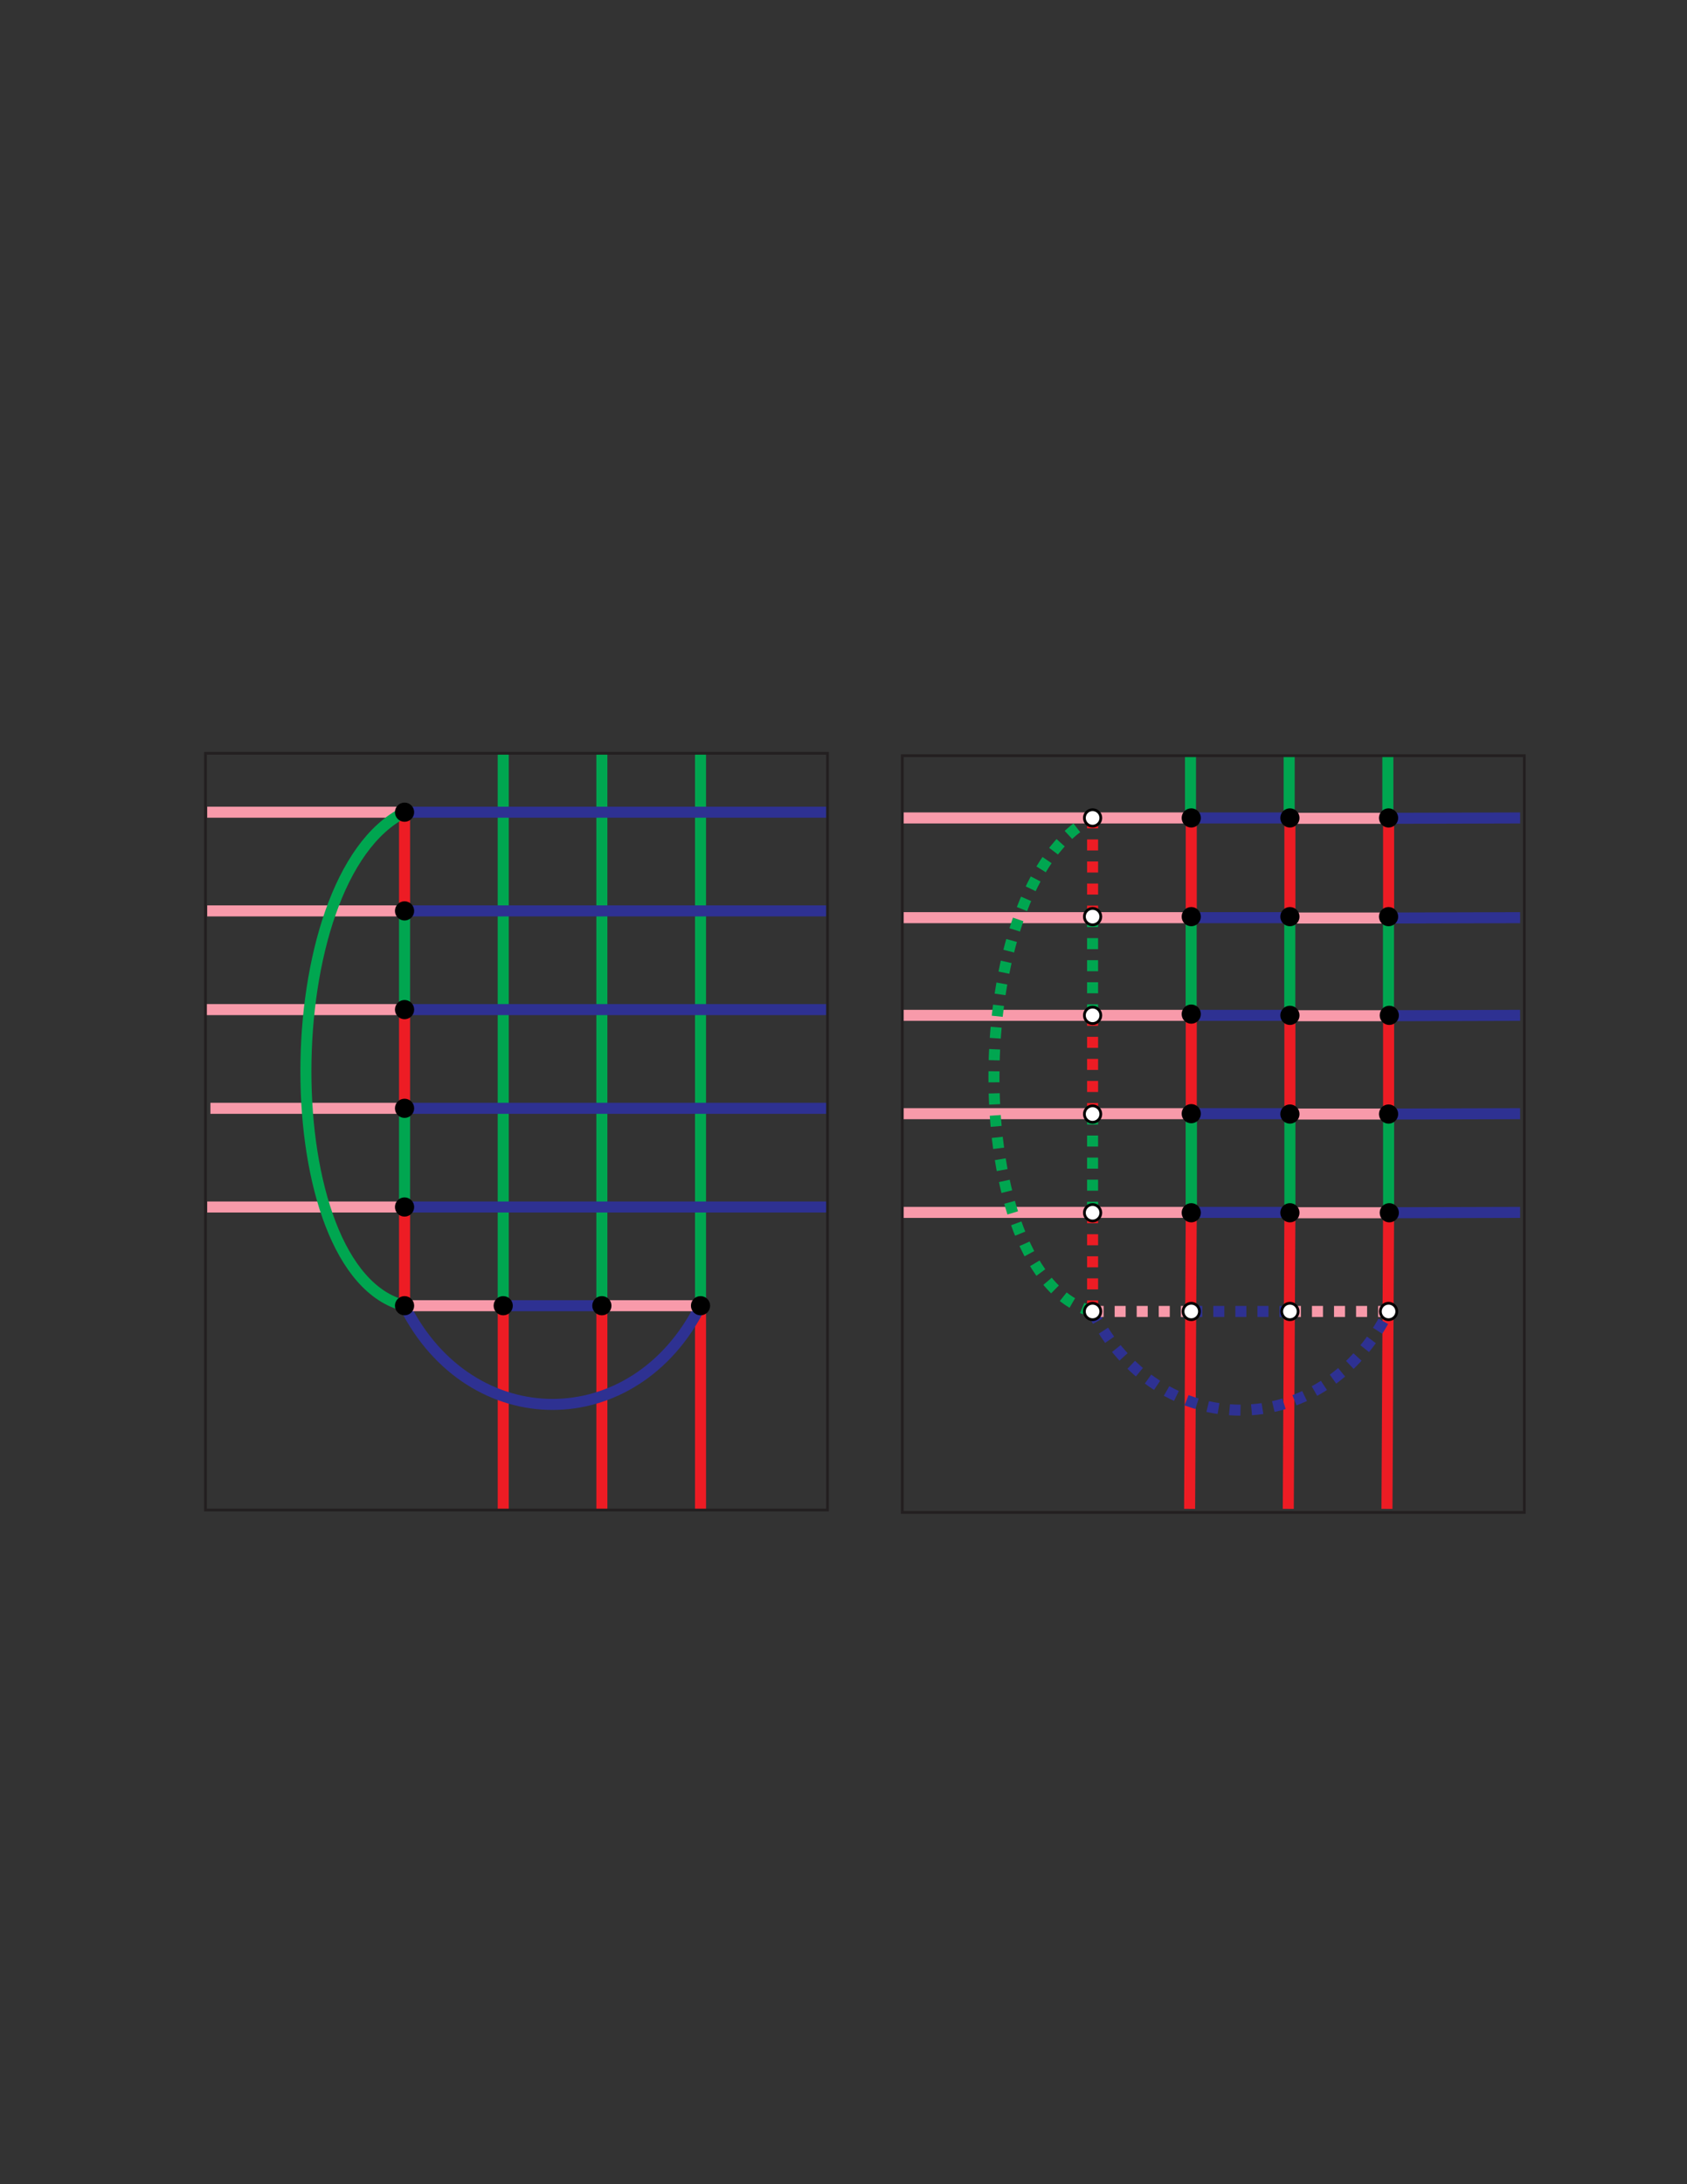 <?xml version="1.0" encoding="UTF-8"?>
<svg xmlns="http://www.w3.org/2000/svg" xmlns:xlink="http://www.w3.org/1999/xlink" width="612pt" height="792pt" viewBox="0 0 612 792" version="1.1">
<rect x="0" y="0" width="612" height="792" fill="#333333" stroke="none"/>
<g id="surface1">
<path style="fill:none;stroke-width:40;stroke-linecap:butt;stroke-linejoin:miter;stroke:rgb(92.941%,10.979%,14.119%);stroke-opacity:1;stroke-miterlimit:2.613;" d="M 4321.562 3880.391 L 4321.562 4238.32 " transform="matrix(0.1,0,0,-0.1,0,792)"/>
<path style="fill:none;stroke-width:40;stroke-linecap:butt;stroke-linejoin:miter;stroke:rgb(92.941%,10.979%,14.119%);stroke-opacity:1;stroke-miterlimit:2.613;" d="M 5037.461 3880.391 L 5037.461 4238.32 " transform="matrix(0.1,0,0,-0.1,0,792)"/>
<path style="fill:none;stroke-width:40;stroke-linecap:butt;stroke-linejoin:miter;stroke:rgb(0%,65.1%,31.369%);stroke-opacity:1;stroke-miterlimit:2.613;" d="M 5037.031 4248.711 L 5037.031 4606.641 " transform="matrix(0.1,0,0,-0.1,0,792)"/>
<path style="fill:none;stroke-width:40;stroke-linecap:butt;stroke-linejoin:miter;stroke:rgb(92.941%,10.979%,14.119%);stroke-opacity:1;stroke-miterlimit:2.613;" d="M 5037.461 4596.211 L 5037.461 4954.102 " transform="matrix(0.1,0,0,-0.1,0,792)"/>
<path style="fill:none;stroke-width:40;stroke-linecap:butt;stroke-linejoin:miter;stroke:rgb(0%,65.1%,31.369%);stroke-opacity:1;stroke-miterlimit:2.613;" d="M 5034.766 4958.789 L 5034.766 5179.766 " transform="matrix(0.1,0,0,-0.1,0,792)"/>
<path style="fill:none;stroke-width:40;stroke-linecap:butt;stroke-linejoin:miter;stroke:rgb(0%,65.1%,31.369%);stroke-opacity:1;stroke-miterlimit:2.613;" d="M 5037.461 3522.5 L 5037.461 3880.391 " transform="matrix(0.1,0,0,-0.1,0,792)"/>
<path style="fill:none;stroke-width:40;stroke-linecap:butt;stroke-linejoin:miter;stroke:rgb(92.941%,10.979%,14.119%);stroke-opacity:1;stroke-miterlimit:2.613;" d="M 5031.523 2448.789 L 5037.461 3522.5 " transform="matrix(0.1,0,0,-0.1,0,792)"/>
<path style="fill:none;stroke-width:40;stroke-linecap:butt;stroke-linejoin:miter;stroke:rgb(92.941%,10.979%,14.119%);stroke-opacity:1;stroke-miterlimit:2.613;" d="M 4679.453 3880.391 L 4679.453 4238.32 " transform="matrix(0.1,0,0,-0.1,0,792)"/>
<path style="fill:none;stroke-width:40;stroke-linecap:butt;stroke-linejoin:miter;stroke:rgb(0%,65.1%,31.369%);stroke-opacity:1;stroke-miterlimit:2.613;" d="M 4679.023 4248.711 L 4679.023 4606.641 " transform="matrix(0.1,0,0,-0.1,0,792)"/>
<path style="fill:none;stroke-width:40;stroke-linecap:butt;stroke-linejoin:miter;stroke:rgb(92.941%,10.979%,14.119%);stroke-opacity:1;stroke-miterlimit:2.613;" d="M 4679.453 4596.211 L 4679.453 4954.102 " transform="matrix(0.1,0,0,-0.1,0,792)"/>
<path style="fill:none;stroke-width:40;stroke-linecap:butt;stroke-linejoin:miter;stroke:rgb(0%,65.1%,31.369%);stroke-opacity:1;stroke-miterlimit:2.613;" d="M 4676.758 4958.789 L 4676.758 5179.766 " transform="matrix(0.1,0,0,-0.1,0,792)"/>
<path style="fill:none;stroke-width:40;stroke-linecap:butt;stroke-linejoin:miter;stroke:rgb(0%,65.1%,31.369%);stroke-opacity:1;stroke-miterlimit:2.613;" d="M 4679.453 3522.5 L 4679.453 3880.391 " transform="matrix(0.1,0,0,-0.1,0,792)"/>
<path style="fill:none;stroke-width:40;stroke-linecap:butt;stroke-linejoin:miter;stroke:rgb(92.941%,10.979%,14.119%);stroke-opacity:1;stroke-miterlimit:2.613;" d="M 4673.516 2448.789 L 4679.453 3522.5 " transform="matrix(0.1,0,0,-0.1,0,792)"/>
<path style="fill:none;stroke-width:40;stroke-linecap:butt;stroke-linejoin:miter;stroke:rgb(0%,65.1%,31.369%);stroke-opacity:1;stroke-miterlimit:2.613;" d="M 4321.562 3522.5 L 4321.562 3880.391 " transform="matrix(0.1,0,0,-0.1,0,792)"/>
<path style="fill:none;stroke-width:40;stroke-linecap:butt;stroke-linejoin:miter;stroke:rgb(97.053%,60.278%,66.706%);stroke-opacity:1;stroke-miterlimit:2.613;" d="M 4681.133 4236.953 L 5039.023 4236.953 " transform="matrix(0.1,0,0,-0.1,0,792)"/>
<path style="fill:none;stroke-width:40;stroke-linecap:butt;stroke-linejoin:miter;stroke:rgb(18.039%,19.22%,57.25%);stroke-opacity:1;stroke-miterlimit:2.613;" d="M 4321.562 4238.32 L 4679.453 4238.32 " transform="matrix(0.1,0,0,-0.1,0,792)"/>
<path style="fill:none;stroke-width:40;stroke-linecap:butt;stroke-linejoin:miter;stroke:rgb(97.053%,60.278%,66.706%);stroke-opacity:1;stroke-miterlimit:2.613;" d="M 3273.32 4238.32 L 4321.562 4238.32 " transform="matrix(0.1,0,0,-0.1,0,792)"/>
<path style="fill:none;stroke-width:40;stroke-linecap:butt;stroke-linejoin:miter;stroke:rgb(18.039%,19.22%,57.25%);stroke-opacity:1;stroke-miterlimit:2.613;" d="M 5039.023 4236.953 L 5514.57 4238.32 " transform="matrix(0.1,0,0,-0.1,0,792)"/>
<path style="fill:none;stroke-width:40;stroke-linecap:butt;stroke-linejoin:miter;stroke:rgb(97.053%,60.278%,66.706%);stroke-opacity:1;stroke-miterlimit:2.613;" d="M 4681.133 3880.391 L 5039.023 3880.391 " transform="matrix(0.1,0,0,-0.1,0,792)"/>
<path style="fill:none;stroke-width:40;stroke-linecap:butt;stroke-linejoin:miter;stroke:rgb(18.039%,19.22%,57.25%);stroke-opacity:1;stroke-miterlimit:2.613;" d="M 4321.562 3881.719 L 4679.453 3881.719 " transform="matrix(0.1,0,0,-0.1,0,792)"/>
<path style="fill:none;stroke-width:40;stroke-linecap:butt;stroke-linejoin:miter;stroke:rgb(97.053%,60.278%,66.706%);stroke-opacity:1;stroke-miterlimit:2.613;" d="M 3273.32 3881.719 L 4321.562 3881.719 " transform="matrix(0.1,0,0,-0.1,0,792)"/>
<path style="fill:none;stroke-width:40;stroke-linecap:butt;stroke-linejoin:miter;stroke:rgb(18.039%,19.22%,57.25%);stroke-opacity:1;stroke-miterlimit:2.613;" d="M 5039.023 3880.391 L 5514.57 3881.719 " transform="matrix(0.1,0,0,-0.1,0,792)"/>
<path style="fill:none;stroke-width:40;stroke-linecap:butt;stroke-linejoin:miter;stroke:rgb(97.053%,60.278%,66.706%);stroke-opacity:1;stroke-miterlimit:2.613;" d="M 4681.133 3522.5 L 5039.023 3522.5 " transform="matrix(0.1,0,0,-0.1,0,792)"/>
<path style="fill:none;stroke-width:40;stroke-linecap:butt;stroke-linejoin:miter;stroke:rgb(18.039%,19.22%,57.25%);stroke-opacity:1;stroke-miterlimit:2.613;" d="M 4321.562 3523.828 L 4679.453 3523.828 " transform="matrix(0.1,0,0,-0.1,0,792)"/>
<path style="fill:none;stroke-width:40;stroke-linecap:butt;stroke-linejoin:miter;stroke:rgb(97.053%,60.278%,66.706%);stroke-opacity:1;stroke-miterlimit:2.613;" d="M 3273.32 3523.828 L 4321.562 3523.828 " transform="matrix(0.1,0,0,-0.1,0,792)"/>
<path style="fill:none;stroke-width:40;stroke-linecap:butt;stroke-linejoin:miter;stroke:rgb(18.039%,19.22%,57.25%);stroke-opacity:1;stroke-miterlimit:2.613;" d="M 5039.023 3522.5 L 5514.57 3523.828 " transform="matrix(0.1,0,0,-0.1,0,792)"/>
<path style="fill:none;stroke-width:40;stroke-linecap:butt;stroke-linejoin:miter;stroke:rgb(97.053%,60.278%,66.706%);stroke-opacity:1;stroke-miterlimit:2.613;" d="M 4681.133 4952.773 L 5039.023 4952.773 " transform="matrix(0.1,0,0,-0.1,0,792)"/>
<path style="fill:none;stroke-width:40;stroke-linecap:butt;stroke-linejoin:miter;stroke:rgb(18.039%,19.22%,57.25%);stroke-opacity:1;stroke-miterlimit:2.613;" d="M 4321.562 4954.102 L 4679.453 4954.102 " transform="matrix(0.1,0,0,-0.1,0,792)"/>
<path style="fill:none;stroke-width:40;stroke-linecap:butt;stroke-linejoin:miter;stroke:rgb(97.053%,60.278%,66.706%);stroke-opacity:1;stroke-miterlimit:2.613;" d="M 3273.32 4954.102 L 4321.562 4954.102 " transform="matrix(0.1,0,0,-0.1,0,792)"/>
<path style="fill:none;stroke-width:40;stroke-linecap:butt;stroke-linejoin:miter;stroke:rgb(18.039%,19.22%,57.25%);stroke-opacity:1;stroke-miterlimit:2.613;" d="M 5039.023 4952.773 L 5514.57 4954.102 " transform="matrix(0.1,0,0,-0.1,0,792)"/>
<path style="fill:none;stroke-width:40;stroke-linecap:butt;stroke-linejoin:miter;stroke:rgb(97.053%,60.278%,66.706%);stroke-opacity:1;stroke-miterlimit:2.613;" d="M 4681.133 4591.172 L 5039.023 4591.172 " transform="matrix(0.1,0,0,-0.1,0,792)"/>
<path style="fill:none;stroke-width:40;stroke-linecap:butt;stroke-linejoin:miter;stroke:rgb(18.039%,19.22%,57.25%);stroke-opacity:1;stroke-miterlimit:2.613;" d="M 4321.562 4592.5 L 4679.453 4592.5 " transform="matrix(0.1,0,0,-0.1,0,792)"/>
<path style="fill:none;stroke-width:40;stroke-linecap:butt;stroke-linejoin:miter;stroke:rgb(97.053%,60.278%,66.706%);stroke-opacity:1;stroke-miterlimit:2.613;" d="M 3273.32 4592.5 L 4321.562 4592.5 " transform="matrix(0.1,0,0,-0.1,0,792)"/>
<path style="fill:none;stroke-width:40;stroke-linecap:butt;stroke-linejoin:miter;stroke:rgb(18.039%,19.22%,57.25%);stroke-opacity:1;stroke-miterlimit:2.613;" d="M 5039.023 4591.172 L 5514.57 4592.5 " transform="matrix(0.1,0,0,-0.1,0,792)"/>
<path style="fill:none;stroke-width:40;stroke-linecap:butt;stroke-linejoin:miter;stroke:rgb(0%,65.1%,31.369%);stroke-opacity:1;stroke-miterlimit:2.613;" d="M 4321.133 4248.711 L 4321.133 4606.641 " transform="matrix(0.1,0,0,-0.1,0,792)"/>
<path style="fill:none;stroke-width:40;stroke-linecap:butt;stroke-linejoin:miter;stroke:rgb(92.941%,10.979%,14.119%);stroke-opacity:1;stroke-miterlimit:2.613;" d="M 4321.562 4596.211 L 4321.562 4954.102 " transform="matrix(0.1,0,0,-0.1,0,792)"/>
<path style="fill:none;stroke-width:40;stroke-linecap:butt;stroke-linejoin:miter;stroke:rgb(0%,65.1%,31.369%);stroke-opacity:1;stroke-miterlimit:2.613;" d="M 4318.828 4958.789 L 4318.828 5179.766 " transform="matrix(0.1,0,0,-0.1,0,792)"/>
<path style="fill:none;stroke-width:40;stroke-linecap:butt;stroke-linejoin:miter;stroke:rgb(0%,65.1%,31.369%);stroke-opacity:1;stroke-miterlimit:2.613;" d="M 4321.562 3522.5 L 4321.562 3880.391 " transform="matrix(0.1,0,0,-0.1,0,792)"/>
<path style="fill:none;stroke-width:40;stroke-linecap:butt;stroke-linejoin:miter;stroke:rgb(92.941%,10.979%,14.119%);stroke-opacity:1;stroke-miterlimit:2.613;" d="M 4315.586 2448.789 L 4321.562 3522.5 " transform="matrix(0.1,0,0,-0.1,0,792)"/>
<path style="fill:none;stroke-width:40;stroke-linecap:butt;stroke-linejoin:miter;stroke:rgb(92.941%,10.979%,14.119%);stroke-opacity:1;stroke-dasharray:40,40;stroke-miterlimit:2.613;" d="M 3963.633 3164.609 L 3963.633 3522.5 " transform="matrix(0.1,0,0,-0.1,0,792)"/>
<path style="fill:none;stroke-width:40;stroke-linecap:butt;stroke-linejoin:miter;stroke:rgb(92.941%,10.979%,14.119%);stroke-opacity:1;stroke-dasharray:40,40;stroke-miterlimit:2.613;" d="M 3963.633 3880.391 L 3963.633 4238.32 " transform="matrix(0.1,0,0,-0.1,0,792)"/>
<path style="fill:none;stroke-width:40;stroke-linecap:butt;stroke-linejoin:miter;stroke:rgb(92.941%,10.979%,14.119%);stroke-opacity:1;stroke-dasharray:40,40;stroke-miterlimit:2.613;" d="M 3963.633 4596.211 L 3963.633 4954.102 " transform="matrix(0.1,0,0,-0.1,0,792)"/>
<path style="fill:none;stroke-width:40;stroke-linecap:butt;stroke-linejoin:miter;stroke:rgb(0%,65.1%,31.369%);stroke-opacity:1;stroke-dasharray:40,40;stroke-miterlimit:2.613;" d="M 3963.633 3522.5 L 3963.633 3880.391 " transform="matrix(0.1,0,0,-0.1,0,792)"/>
<path style="fill:none;stroke-width:40;stroke-linecap:butt;stroke-linejoin:miter;stroke:rgb(0%,65.1%,31.369%);stroke-opacity:1;stroke-dasharray:40,40;stroke-miterlimit:2.613;" d="M 3963.633 4238.32 L 3963.633 4596.211 " transform="matrix(0.1,0,0,-0.1,0,792)"/>
<path style="fill:none;stroke-width:40;stroke-linecap:butt;stroke-linejoin:miter;stroke:rgb(0%,65.1%,31.369%);stroke-opacity:1;stroke-dasharray:40,40;stroke-miterlimit:2.613;" d="M 3963.633 3164.609 C 3486.445 3283.906 3486.445 4715.508 3963.633 4954.102 " transform="matrix(0.1,0,0,-0.1,0,792)"/>
<path style="fill:none;stroke-width:40;stroke-linecap:butt;stroke-linejoin:miter;stroke:rgb(18.039%,19.22%,57.25%);stroke-opacity:1;stroke-dasharray:40,40;stroke-miterlimit:2.613;" d="M 3963.633 3164.609 C 4202.266 2687.383 4798.75 2687.383 5037.383 3164.609 " transform="matrix(0.1,0,0,-0.1,0,792)"/>
<path style="fill:none;stroke-width:40;stroke-linecap:butt;stroke-linejoin:miter;stroke:rgb(18.039%,19.22%,57.25%);stroke-opacity:1;stroke-dasharray:40,40;stroke-miterlimit:2.613;" d="M 4321.562 3164.609 L 4679.453 3164.609 " transform="matrix(0.1,0,0,-0.1,0,792)"/>
<path style="fill:none;stroke-width:40;stroke-linecap:butt;stroke-linejoin:miter;stroke:rgb(97.053%,60.278%,66.706%);stroke-opacity:1;stroke-dasharray:40,40;stroke-miterlimit:2.613;" d="M 3963.633 3164.609 L 4321.562 3164.609 " transform="matrix(0.1,0,0,-0.1,0,792)"/>
<path style="fill:none;stroke-width:40;stroke-linecap:butt;stroke-linejoin:miter;stroke:rgb(97.053%,60.278%,66.706%);stroke-opacity:1;stroke-dasharray:40,40;stroke-miterlimit:2.613;" d="M 4679.453 3164.609 L 5037.383 3164.609 " transform="matrix(0.1,0,0,-0.1,0,792)"/>
<path style=" stroke:none;fill-rule:evenodd;fill:rgb(100%,100%,100%);fill-opacity:1;" d="M 396.363 472.559 C 398.012 472.559 399.348 473.895 399.348 475.539 C 399.348 477.188 398.012 478.523 396.363 478.523 C 394.719 478.523 393.383 477.188 393.383 475.539 C 393.383 473.895 394.719 472.559 396.363 472.559 "/>
<path style="fill:none;stroke-width:9.998;stroke-linecap:butt;stroke-linejoin:miter;stroke:rgb(0%,0%,0%);stroke-opacity:1;stroke-miterlimit:2.613;" d="M 3963.633 3194.414 C 3980.117 3194.414 3993.477 3181.055 3993.477 3164.609 C 3993.477 3148.125 3980.117 3134.766 3963.633 3134.766 C 3947.188 3134.766 3933.828 3148.125 3933.828 3164.609 C 3933.828 3181.055 3947.188 3194.414 3963.633 3194.414 Z M 3963.633 3194.414 " transform="matrix(0.1,0,0,-0.1,0,792)"/>
<path style=" stroke:none;fill-rule:evenodd;fill:rgb(100%,100%,100%);fill-opacity:1;" d="M 432.156 472.559 C 433.805 472.559 435.137 473.895 435.137 475.539 C 435.137 477.188 433.805 478.523 432.156 478.523 C 430.508 478.523 429.172 477.188 429.172 475.539 C 429.172 473.895 430.508 472.559 432.156 472.559 "/>
<path style="fill:none;stroke-width:9.998;stroke-linecap:butt;stroke-linejoin:miter;stroke:rgb(0%,0%,0%);stroke-opacity:1;stroke-miterlimit:2.613;" d="M 4321.562 3194.414 C 4338.047 3194.414 4351.367 3181.055 4351.367 3164.609 C 4351.367 3148.125 4338.047 3134.766 4321.562 3134.766 C 4305.078 3134.766 4291.719 3148.125 4291.719 3164.609 C 4291.719 3181.055 4305.078 3194.414 4321.562 3194.414 Z M 4321.562 3194.414 " transform="matrix(0.1,0,0,-0.1,0,792)"/>
<path style=" stroke:none;fill-rule:evenodd;fill:rgb(100%,100%,100%);fill-opacity:1;" d="M 467.945 472.559 C 469.594 472.559 470.93 473.895 470.93 475.539 C 470.93 477.188 469.594 478.523 467.945 478.523 C 466.301 478.523 464.965 477.188 464.965 475.539 C 464.965 473.895 466.301 472.559 467.945 472.559 "/>
<path style="fill:none;stroke-width:9.998;stroke-linecap:butt;stroke-linejoin:miter;stroke:rgb(0%,0%,0%);stroke-opacity:1;stroke-miterlimit:2.613;" d="M 4679.453 3194.414 C 4695.938 3194.414 4709.297 3181.055 4709.297 3164.609 C 4709.297 3148.125 4695.938 3134.766 4679.453 3134.766 C 4663.008 3134.766 4649.648 3148.125 4649.648 3164.609 C 4649.648 3181.055 4663.008 3194.414 4679.453 3194.414 Z M 4679.453 3194.414 " transform="matrix(0.1,0,0,-0.1,0,792)"/>
<path style=" stroke:none;fill-rule:evenodd;fill:rgb(100%,100%,100%);fill-opacity:1;" d="M 503.738 472.559 C 505.383 472.559 506.719 473.895 506.719 475.539 C 506.719 477.188 505.383 478.523 503.738 478.523 C 502.09 478.523 500.754 477.188 500.754 475.539 C 500.754 473.895 502.09 472.559 503.738 472.559 "/>
<path style="fill:none;stroke-width:9.998;stroke-linecap:butt;stroke-linejoin:miter;stroke:rgb(0%,0%,0%);stroke-opacity:1;stroke-miterlimit:2.613;" d="M 5037.383 3194.414 C 5053.828 3194.414 5067.188 3181.055 5067.188 3164.609 C 5067.188 3148.125 5053.828 3134.766 5037.383 3134.766 C 5020.898 3134.766 5007.539 3148.125 5007.539 3164.609 C 5007.539 3181.055 5020.898 3194.414 5037.383 3194.414 Z M 5037.383 3194.414 " transform="matrix(0.1,0,0,-0.1,0,792)"/>
<path style=" stroke:none;fill-rule:evenodd;fill:rgb(100%,100%,100%);fill-opacity:1;" d="M 396.363 436.77 C 398.012 436.77 399.348 438.105 399.348 439.75 C 399.348 441.398 398.012 442.734 396.363 442.734 C 394.719 442.734 393.383 441.398 393.383 439.75 C 393.383 438.105 394.719 436.77 396.363 436.77 "/>
<path style="fill:none;stroke-width:9.998;stroke-linecap:butt;stroke-linejoin:miter;stroke:rgb(0%,0%,0%);stroke-opacity:1;stroke-miterlimit:2.613;" d="M 3963.633 3552.305 C 3980.117 3552.305 3993.477 3538.945 3993.477 3522.5 C 3993.477 3506.016 3980.117 3492.656 3963.633 3492.656 C 3947.188 3492.656 3933.828 3506.016 3933.828 3522.5 C 3933.828 3538.945 3947.188 3552.305 3963.633 3552.305 Z M 3963.633 3552.305 " transform="matrix(0.1,0,0,-0.1,0,792)"/>
<path style=" stroke:none;fill-rule:evenodd;fill:rgb(100%,100%,100%);fill-opacity:1;" d="M 396.363 400.977 C 398.012 400.977 399.348 402.312 399.348 403.961 C 399.348 405.605 398.012 406.941 396.363 406.941 C 394.719 406.941 393.383 405.605 393.383 403.961 C 393.383 402.312 394.719 400.977 396.363 400.977 "/>
<path style="fill:none;stroke-width:9.998;stroke-linecap:butt;stroke-linejoin:miter;stroke:rgb(0%,0%,0%);stroke-opacity:1;stroke-miterlimit:2.613;" d="M 3963.633 3910.234 C 3980.117 3910.234 3993.477 3896.875 3993.477 3880.391 C 3993.477 3863.945 3980.117 3850.586 3963.633 3850.586 C 3947.188 3850.586 3933.828 3863.945 3933.828 3880.391 C 3933.828 3896.875 3947.188 3910.234 3963.633 3910.234 Z M 3963.633 3910.234 " transform="matrix(0.1,0,0,-0.1,0,792)"/>
<path style=" stroke:none;fill-rule:evenodd;fill:rgb(100%,100%,100%);fill-opacity:1;" d="M 396.363 365.188 C 398.012 365.188 399.348 366.523 399.348 368.172 C 399.348 369.816 398.012 371.152 396.363 371.152 C 394.719 371.152 393.383 369.816 393.383 368.172 C 393.383 366.523 394.719 365.188 396.363 365.188 "/>
<path style="fill:none;stroke-width:9.998;stroke-linecap:butt;stroke-linejoin:miter;stroke:rgb(0%,0%,0%);stroke-opacity:1;stroke-miterlimit:2.613;" d="M 3963.633 4268.125 C 3980.117 4268.125 3993.477 4254.766 3993.477 4238.281 C 3993.477 4221.836 3980.117 4208.477 3963.633 4208.477 C 3947.188 4208.477 3933.828 4221.836 3933.828 4238.281 C 3933.828 4254.766 3947.188 4268.125 3963.633 4268.125 Z M 3963.633 4268.125 " transform="matrix(0.1,0,0,-0.1,0,792)"/>
<path style=" stroke:none;fill-rule:evenodd;fill:rgb(100%,100%,100%);fill-opacity:1;" d="M 396.363 329.395 C 398.012 329.395 399.348 330.73 399.348 332.379 C 399.348 334.027 398.012 335.359 396.363 335.359 C 394.719 335.359 393.383 334.027 393.383 332.379 C 393.383 330.73 394.719 329.395 396.363 329.395 "/>
<path style="fill:none;stroke-width:9.998;stroke-linecap:butt;stroke-linejoin:miter;stroke:rgb(0%,0%,0%);stroke-opacity:1;stroke-miterlimit:2.613;" d="M 3963.633 4626.055 C 3980.117 4626.055 3993.477 4612.695 3993.477 4596.211 C 3993.477 4579.727 3980.117 4566.406 3963.633 4566.406 C 3947.188 4566.406 3933.828 4579.727 3933.828 4596.211 C 3933.828 4612.695 3947.188 4626.055 3963.633 4626.055 Z M 3963.633 4626.055 " transform="matrix(0.1,0,0,-0.1,0,792)"/>
<path style=" stroke:none;fill-rule:evenodd;fill:rgb(100%,100%,100%);fill-opacity:1;" d="M 396.363 293.605 C 398.012 293.605 399.348 294.941 399.348 296.59 C 399.348 298.234 398.012 299.57 396.363 299.57 C 394.719 299.57 393.383 298.234 393.383 296.59 C 393.383 294.941 394.719 293.605 396.363 293.605 "/>
<path style="fill:none;stroke-width:9.998;stroke-linecap:butt;stroke-linejoin:miter;stroke:rgb(0%,0%,0%);stroke-opacity:1;stroke-miterlimit:2.613;" d="M 3963.633 4983.945 C 3980.117 4983.945 3993.477 4970.586 3993.477 4954.102 C 3993.477 4937.656 3980.117 4924.297 3963.633 4924.297 C 3947.188 4924.297 3933.828 4937.656 3933.828 4954.102 C 3933.828 4970.586 3947.188 4983.945 3963.633 4983.945 Z M 3963.633 4983.945 " transform="matrix(0.1,0,0,-0.1,0,792)"/>
<path style=" stroke:none;fill-rule:evenodd;fill:rgb(0%,0%,0%);fill-opacity:1;" d="M 432.156 293.605 C 433.805 293.605 435.137 294.941 435.137 296.59 C 435.137 298.234 433.805 299.57 432.156 299.57 C 430.508 299.57 429.172 298.234 429.172 296.59 C 429.172 294.941 430.508 293.605 432.156 293.605 "/>
<path style="fill:none;stroke-width:9.998;stroke-linecap:butt;stroke-linejoin:miter;stroke:rgb(0%,0%,0%);stroke-opacity:1;stroke-miterlimit:2.613;" d="M 4321.562 4983.945 C 4338.047 4983.945 4351.367 4970.586 4351.367 4954.102 C 4351.367 4937.656 4338.047 4924.297 4321.562 4924.297 C 4305.078 4924.297 4291.719 4937.656 4291.719 4954.102 C 4291.719 4970.586 4305.078 4983.945 4321.562 4983.945 Z M 4321.562 4983.945 " transform="matrix(0.1,0,0,-0.1,0,792)"/>
<path style=" stroke:none;fill-rule:evenodd;fill:rgb(0%,0%,0%);fill-opacity:1;" d="M 432.156 329.395 C 433.805 329.395 435.137 330.73 435.137 332.379 C 435.137 334.027 433.805 335.359 432.156 335.359 C 430.508 335.359 429.172 334.027 429.172 332.379 C 429.172 330.73 430.508 329.395 432.156 329.395 "/>
<path style="fill:none;stroke-width:9.998;stroke-linecap:butt;stroke-linejoin:miter;stroke:rgb(0%,0%,0%);stroke-opacity:1;stroke-miterlimit:2.613;" d="M 4321.562 4626.055 C 4338.047 4626.055 4351.367 4612.695 4351.367 4596.211 C 4351.367 4579.727 4338.047 4566.406 4321.562 4566.406 C 4305.078 4566.406 4291.719 4579.727 4291.719 4596.211 C 4291.719 4612.695 4305.078 4626.055 4321.562 4626.055 Z M 4321.562 4626.055 " transform="matrix(0.1,0,0,-0.1,0,792)"/>
<path style=" stroke:none;fill-rule:evenodd;fill:rgb(0%,0%,0%);fill-opacity:1;" d="M 432.156 364.738 C 433.805 364.738 435.137 366.074 435.137 367.723 C 435.137 369.367 433.805 370.703 432.156 370.703 C 430.508 370.703 429.172 369.367 429.172 367.723 C 429.172 366.074 430.508 364.738 432.156 364.738 "/>
<path style="fill:none;stroke-width:9.998;stroke-linecap:butt;stroke-linejoin:miter;stroke:rgb(0%,0%,0%);stroke-opacity:1;stroke-miterlimit:2.613;" d="M 4321.562 4272.617 C 4338.047 4272.617 4351.367 4259.258 4351.367 4242.773 C 4351.367 4226.328 4338.047 4212.969 4321.562 4212.969 C 4305.078 4212.969 4291.719 4226.328 4291.719 4242.773 C 4291.719 4259.258 4305.078 4272.617 4321.562 4272.617 Z M 4321.562 4272.617 " transform="matrix(0.1,0,0,-0.1,0,792)"/>
<path style=" stroke:none;fill-rule:evenodd;fill:rgb(0%,0%,0%);fill-opacity:1;" d="M 467.945 293.605 C 469.594 293.605 470.93 294.941 470.93 296.59 C 470.93 298.234 469.594 299.57 467.945 299.57 C 466.301 299.57 464.965 298.234 464.965 296.59 C 464.965 294.941 466.301 293.605 467.945 293.605 "/>
<path style="fill:none;stroke-width:9.998;stroke-linecap:butt;stroke-linejoin:miter;stroke:rgb(0%,0%,0%);stroke-opacity:1;stroke-miterlimit:2.613;" d="M 4679.453 4983.945 C 4695.938 4983.945 4709.297 4970.586 4709.297 4954.102 C 4709.297 4937.656 4695.938 4924.297 4679.453 4924.297 C 4663.008 4924.297 4649.648 4937.656 4649.648 4954.102 C 4649.648 4970.586 4663.008 4983.945 4679.453 4983.945 Z M 4679.453 4983.945 " transform="matrix(0.1,0,0,-0.1,0,792)"/>
<path style=" stroke:none;fill-rule:evenodd;fill:rgb(0%,0%,0%);fill-opacity:1;" d="M 503.738 293.605 C 505.383 293.605 506.719 294.941 506.719 296.59 C 506.719 298.234 505.383 299.57 503.738 299.57 C 502.09 299.57 500.754 298.234 500.754 296.59 C 500.754 294.941 502.09 293.605 503.738 293.605 "/>
<path style="fill:none;stroke-width:9.998;stroke-linecap:butt;stroke-linejoin:miter;stroke:rgb(0%,0%,0%);stroke-opacity:1;stroke-miterlimit:2.613;" d="M 5037.383 4983.945 C 5053.828 4983.945 5067.188 4970.586 5067.188 4954.102 C 5067.188 4937.656 5053.828 4924.297 5037.383 4924.297 C 5020.898 4924.297 5007.539 4937.656 5007.539 4954.102 C 5007.539 4970.586 5020.898 4983.945 5037.383 4983.945 Z M 5037.383 4983.945 " transform="matrix(0.1,0,0,-0.1,0,792)"/>
<path style=" stroke:none;fill-rule:evenodd;fill:rgb(0%,0%,0%);fill-opacity:1;" d="M 467.945 329.395 C 469.594 329.395 470.93 330.73 470.93 332.379 C 470.93 334.027 469.594 335.359 467.945 335.359 C 466.301 335.359 464.965 334.027 464.965 332.379 C 464.965 330.73 466.301 329.395 467.945 329.395 "/>
<path style="fill:none;stroke-width:9.998;stroke-linecap:butt;stroke-linejoin:miter;stroke:rgb(0%,0%,0%);stroke-opacity:1;stroke-miterlimit:2.613;" d="M 4679.453 4626.055 C 4695.938 4626.055 4709.297 4612.695 4709.297 4596.211 C 4709.297 4579.727 4695.938 4566.406 4679.453 4566.406 C 4663.008 4566.406 4649.648 4579.727 4649.648 4596.211 C 4649.648 4612.695 4663.008 4626.055 4679.453 4626.055 Z M 4679.453 4626.055 " transform="matrix(0.1,0,0,-0.1,0,792)"/>
<path style=" stroke:none;fill-rule:evenodd;fill:rgb(0%,0%,0%);fill-opacity:1;" d="M 503.738 329.395 C 505.383 329.395 506.719 330.73 506.719 332.379 C 506.719 334.027 505.383 335.359 503.738 335.359 C 502.09 335.359 500.754 334.027 500.754 332.379 C 500.754 330.73 502.09 329.395 503.738 329.395 "/>
<path style="fill:none;stroke-width:9.998;stroke-linecap:butt;stroke-linejoin:miter;stroke:rgb(0%,0%,0%);stroke-opacity:1;stroke-miterlimit:2.613;" d="M 5037.383 4626.055 C 5053.828 4626.055 5067.188 4612.695 5067.188 4596.211 C 5067.188 4579.727 5053.828 4566.406 5037.383 4566.406 C 5020.898 4566.406 5007.539 4579.727 5007.539 4596.211 C 5007.539 4612.695 5020.898 4626.055 5037.383 4626.055 Z M 5037.383 4626.055 " transform="matrix(0.1,0,0,-0.1,0,792)"/>
<path style=" stroke:none;fill-rule:evenodd;fill:rgb(0%,0%,0%);fill-opacity:1;" d="M 467.945 365.188 C 469.594 365.188 470.93 366.523 470.93 368.172 C 470.93 369.816 469.594 371.152 467.945 371.152 C 466.301 371.152 464.965 369.816 464.965 368.172 C 464.965 366.523 466.301 365.188 467.945 365.188 "/>
<path style="fill:none;stroke-width:9.998;stroke-linecap:butt;stroke-linejoin:miter;stroke:rgb(0%,0%,0%);stroke-opacity:1;stroke-miterlimit:2.613;" d="M 4679.453 4268.125 C 4695.938 4268.125 4709.297 4254.766 4709.297 4238.281 C 4709.297 4221.836 4695.938 4208.477 4679.453 4208.477 C 4663.008 4208.477 4649.648 4221.836 4649.648 4238.281 C 4649.648 4254.766 4663.008 4268.125 4679.453 4268.125 Z M 4679.453 4268.125 " transform="matrix(0.1,0,0,-0.1,0,792)"/>
<path style=" stroke:none;fill-rule:evenodd;fill:rgb(0%,0%,0%);fill-opacity:1;" d="M 503.996 365.188 C 505.645 365.188 506.98 366.523 506.98 368.172 C 506.98 369.816 505.645 371.152 503.996 371.152 C 502.352 371.152 501.016 369.816 501.016 368.172 C 501.016 366.523 502.352 365.188 503.996 365.188 "/>
<path style="fill:none;stroke-width:9.998;stroke-linecap:butt;stroke-linejoin:miter;stroke:rgb(0%,0%,0%);stroke-opacity:1;stroke-miterlimit:2.613;" d="M 5039.961 4268.125 C 5056.445 4268.125 5069.805 4254.766 5069.805 4238.281 C 5069.805 4221.836 5056.445 4208.477 5039.961 4208.477 C 5023.516 4208.477 5010.156 4221.836 5010.156 4238.281 C 5010.156 4254.766 5023.516 4268.125 5039.961 4268.125 Z M 5039.961 4268.125 " transform="matrix(0.1,0,0,-0.1,0,792)"/>
<path style=" stroke:none;fill-rule:evenodd;fill:rgb(0%,0%,0%);fill-opacity:1;" d="M 432.156 400.844 C 433.805 400.844 435.137 402.18 435.137 403.828 C 435.137 405.473 433.805 406.809 432.156 406.809 C 430.508 406.809 429.172 405.473 429.172 403.828 C 429.172 402.18 430.508 400.844 432.156 400.844 "/>
<path style="fill:none;stroke-width:9.998;stroke-linecap:butt;stroke-linejoin:miter;stroke:rgb(0%,0%,0%);stroke-opacity:1;stroke-miterlimit:2.613;" d="M 4321.562 3911.562 C 4338.047 3911.562 4351.367 3898.203 4351.367 3881.719 C 4351.367 3865.273 4338.047 3851.914 4321.562 3851.914 C 4305.078 3851.914 4291.719 3865.273 4291.719 3881.719 C 4291.719 3898.203 4305.078 3911.562 4321.562 3911.562 Z M 4321.562 3911.562 " transform="matrix(0.1,0,0,-0.1,0,792)"/>
<path style=" stroke:none;fill-rule:evenodd;fill:rgb(0%,0%,0%);fill-opacity:1;" d="M 467.945 400.977 C 469.594 400.977 470.93 402.312 470.93 403.961 C 470.93 405.605 469.594 406.941 467.945 406.941 C 466.301 406.941 464.965 405.605 464.965 403.961 C 464.965 402.312 466.301 400.977 467.945 400.977 "/>
<path style="fill:none;stroke-width:9.998;stroke-linecap:butt;stroke-linejoin:miter;stroke:rgb(0%,0%,0%);stroke-opacity:1;stroke-miterlimit:2.613;" d="M 4679.453 3910.234 C 4695.938 3910.234 4709.297 3896.875 4709.297 3880.391 C 4709.297 3863.945 4695.938 3850.586 4679.453 3850.586 C 4663.008 3850.586 4649.648 3863.945 4649.648 3880.391 C 4649.648 3896.875 4663.008 3910.234 4679.453 3910.234 Z M 4679.453 3910.234 " transform="matrix(0.1,0,0,-0.1,0,792)"/>
<path style=" stroke:none;fill-rule:evenodd;fill:rgb(0%,0%,0%);fill-opacity:1;" d="M 503.738 400.977 C 505.383 400.977 506.719 402.312 506.719 403.961 C 506.719 405.605 505.383 406.941 503.738 406.941 C 502.09 406.941 500.754 405.605 500.754 403.961 C 500.754 402.312 502.09 400.977 503.738 400.977 "/>
<path style="fill:none;stroke-width:9.998;stroke-linecap:butt;stroke-linejoin:miter;stroke:rgb(0%,0%,0%);stroke-opacity:1;stroke-miterlimit:2.613;" d="M 5037.383 3910.234 C 5053.828 3910.234 5067.188 3896.875 5067.188 3880.391 C 5067.188 3863.945 5053.828 3850.586 5037.383 3850.586 C 5020.898 3850.586 5007.539 3863.945 5007.539 3880.391 C 5007.539 3896.875 5020.898 3910.234 5037.383 3910.234 Z M 5037.383 3910.234 " transform="matrix(0.1,0,0,-0.1,0,792)"/>
<path style=" stroke:none;fill-rule:evenodd;fill:rgb(0%,0%,0%);fill-opacity:1;" d="M 432.156 436.77 C 433.805 436.77 435.137 438.105 435.137 439.75 C 435.137 441.398 433.805 442.734 432.156 442.734 C 430.508 442.734 429.172 441.398 429.172 439.75 C 429.172 438.105 430.508 436.77 432.156 436.77 "/>
<path style="fill:none;stroke-width:9.998;stroke-linecap:butt;stroke-linejoin:miter;stroke:rgb(0%,0%,0%);stroke-opacity:1;stroke-miterlimit:2.613;" d="M 4321.562 3552.305 C 4338.047 3552.305 4351.367 3538.945 4351.367 3522.5 C 4351.367 3506.016 4338.047 3492.656 4321.562 3492.656 C 4305.078 3492.656 4291.719 3506.016 4291.719 3522.5 C 4291.719 3538.945 4305.078 3552.305 4321.562 3552.305 Z M 4321.562 3552.305 " transform="matrix(0.1,0,0,-0.1,0,792)"/>
<path style=" stroke:none;fill-rule:evenodd;fill:rgb(0%,0%,0%);fill-opacity:1;" d="M 467.945 436.77 C 469.594 436.77 470.93 438.105 470.93 439.75 C 470.93 441.398 469.594 442.734 467.945 442.734 C 466.301 442.734 464.965 441.398 464.965 439.75 C 464.965 438.105 466.301 436.77 467.945 436.77 "/>
<path style="fill:none;stroke-width:9.998;stroke-linecap:butt;stroke-linejoin:miter;stroke:rgb(0%,0%,0%);stroke-opacity:1;stroke-miterlimit:2.613;" d="M 4679.453 3552.305 C 4695.938 3552.305 4709.297 3538.945 4709.297 3522.5 C 4709.297 3506.016 4695.938 3492.656 4679.453 3492.656 C 4663.008 3492.656 4649.648 3506.016 4649.648 3522.5 C 4649.648 3538.945 4663.008 3552.305 4679.453 3552.305 Z M 4679.453 3552.305 " transform="matrix(0.1,0,0,-0.1,0,792)"/>
<path style=" stroke:none;fill-rule:evenodd;fill:rgb(0%,0%,0%);fill-opacity:1;" d="M 503.996 436.77 C 505.645 436.77 506.98 438.105 506.98 439.75 C 506.98 441.398 505.645 442.734 503.996 442.734 C 502.352 442.734 501.016 441.398 501.016 439.75 C 501.016 438.105 502.352 436.77 503.996 436.77 "/>
<path style="fill:none;stroke-width:9.998;stroke-linecap:butt;stroke-linejoin:miter;stroke:rgb(0%,0%,0%);stroke-opacity:1;stroke-miterlimit:2.613;" d="M 5039.961 3552.305 C 5056.445 3552.305 5069.805 3538.945 5069.805 3522.5 C 5069.805 3506.016 5056.445 3492.656 5039.961 3492.656 C 5023.516 3492.656 5010.156 3506.016 5010.156 3522.5 C 5010.156 3538.945 5023.516 3552.305 5039.961 3552.305 Z M 5039.961 3552.305 " transform="matrix(0.1,0,0,-0.1,0,792)"/>
<path style="fill:none;stroke-width:9.998;stroke-linecap:butt;stroke-linejoin:miter;stroke:rgb(13.73%,12.16%,12.549%);stroke-opacity:1;stroke-miterlimit:2.613;" d="M 3273.32 2435.82 L 5529.922 2435.82 L 5529.922 5179.766 L 3273.32 5179.766 Z M 3273.32 2435.82 " transform="matrix(0.1,0,0,-0.1,0,792)"/>
<path style="fill:none;stroke-width:40;stroke-linecap:butt;stroke-linejoin:miter;stroke:rgb(0%,65.1%,31.369%);stroke-opacity:1;stroke-miterlimit:2.613;" d="M 1825.547 3185.43 L 1825.547 5188.477 " transform="matrix(0.1,0,0,-0.1,0,792)"/>
<path style="fill:none;stroke-width:40;stroke-linecap:butt;stroke-linejoin:miter;stroke:rgb(0%,65.1%,31.369%);stroke-opacity:1;stroke-miterlimit:2.613;" d="M 2541.328 3190.234 L 2541.328 5188.477 " transform="matrix(0.1,0,0,-0.1,0,792)"/>
<path style="fill:none;stroke-width:40;stroke-linecap:butt;stroke-linejoin:miter;stroke:rgb(92.941%,10.979%,14.119%);stroke-opacity:1;stroke-miterlimit:2.613;" d="M 2541.328 2444.492 L 2541.328 3185.43 " transform="matrix(0.1,0,0,-0.1,0,792)"/>
<path style="fill:none;stroke-width:40;stroke-linecap:butt;stroke-linejoin:miter;stroke:rgb(92.941%,10.979%,14.119%);stroke-opacity:1;stroke-miterlimit:2.613;" d="M 2183.438 2445.664 L 2183.438 3185.43 " transform="matrix(0.1,0,0,-0.1,0,792)"/>
<path style="fill:none;stroke-width:40;stroke-linecap:butt;stroke-linejoin:miter;stroke:rgb(0%,65.1%,31.369%);stroke-opacity:1;stroke-miterlimit:2.613;" d="M 2183.438 3185.43 L 2183.438 5188.477 " transform="matrix(0.1,0,0,-0.1,0,792)"/>
<path style="fill:none;stroke-width:40;stroke-linecap:butt;stroke-linejoin:miter;stroke:rgb(92.941%,10.979%,14.119%);stroke-opacity:1;stroke-miterlimit:2.613;" d="M 1825.547 2441.68 L 1825.547 3185.43 " transform="matrix(0.1,0,0,-0.1,0,792)"/>
<path style="fill:none;stroke-width:40;stroke-linecap:butt;stroke-linejoin:miter;stroke:rgb(18.039%,19.22%,57.25%);stroke-opacity:1;stroke-miterlimit:2.613;" d="M 1467.617 4974.961 L 3002.07 4974.961 " transform="matrix(0.1,0,0,-0.1,0,792)"/>
<path style="fill:none;stroke-width:40;stroke-linecap:butt;stroke-linejoin:miter;stroke:rgb(18.039%,19.22%,57.25%);stroke-opacity:1;stroke-miterlimit:2.613;" d="M 1467.617 4617.031 L 3002.07 4617.031 " transform="matrix(0.1,0,0,-0.1,0,792)"/>
<path style="fill:none;stroke-width:40;stroke-linecap:butt;stroke-linejoin:miter;stroke:rgb(18.039%,19.22%,57.25%);stroke-opacity:1;stroke-miterlimit:2.613;" d="M 1467.617 4259.141 L 3002.07 4259.141 " transform="matrix(0.1,0,0,-0.1,0,792)"/>
<path style="fill:none;stroke-width:40;stroke-linecap:butt;stroke-linejoin:miter;stroke:rgb(18.039%,19.22%,57.25%);stroke-opacity:1;stroke-miterlimit:2.613;" d="M 1467.617 3901.211 L 3002.07 3901.211 " transform="matrix(0.1,0,0,-0.1,0,792)"/>
<path style="fill:none;stroke-width:40;stroke-linecap:butt;stroke-linejoin:miter;stroke:rgb(18.039%,19.22%,57.25%);stroke-opacity:1;stroke-miterlimit:2.613;" d="M 1467.617 3543.32 L 3002.07 3543.32 " transform="matrix(0.1,0,0,-0.1,0,792)"/>
<path style="fill:none;stroke-width:40;stroke-linecap:butt;stroke-linejoin:miter;stroke:rgb(97.053%,60.278%,66.706%);stroke-opacity:1;stroke-miterlimit:2.613;" d="M 751.797 4974.961 L 1467.617 4974.961 " transform="matrix(0.1,0,0,-0.1,0,792)"/>
<path style="fill:none;stroke-width:40;stroke-linecap:butt;stroke-linejoin:miter;stroke:rgb(97.053%,60.278%,66.706%);stroke-opacity:1;stroke-miterlimit:2.613;" d="M 751.797 4617.031 L 1467.617 4617.031 " transform="matrix(0.1,0,0,-0.1,0,792)"/>
<path style="fill:none;stroke-width:40;stroke-linecap:butt;stroke-linejoin:miter;stroke:rgb(97.053%,60.278%,66.706%);stroke-opacity:1;stroke-miterlimit:2.613;" d="M 741.797 4259.141 L 1457.617 4259.141 " transform="matrix(0.1,0,0,-0.1,0,792)"/>
<path style="fill:none;stroke-width:40;stroke-linecap:butt;stroke-linejoin:miter;stroke:rgb(97.053%,60.278%,66.706%);stroke-opacity:1;stroke-miterlimit:2.613;" d="M 763.32 3901.211 L 1479.141 3901.211 " transform="matrix(0.1,0,0,-0.1,0,792)"/>
<path style="fill:none;stroke-width:40;stroke-linecap:butt;stroke-linejoin:miter;stroke:rgb(97.053%,60.278%,66.706%);stroke-opacity:1;stroke-miterlimit:2.613;" d="M 751.797 3543.32 L 1467.617 3543.32 " transform="matrix(0.1,0,0,-0.1,0,792)"/>
<path style="fill:none;stroke-width:40;stroke-linecap:butt;stroke-linejoin:miter;stroke:rgb(92.941%,10.979%,14.119%);stroke-opacity:1;stroke-miterlimit:2.613;" d="M 1467.617 3185.43 L 1467.617 3543.32 " transform="matrix(0.1,0,0,-0.1,0,792)"/>
<path style="fill:none;stroke-width:40;stroke-linecap:butt;stroke-linejoin:miter;stroke:rgb(92.941%,10.979%,14.119%);stroke-opacity:1;stroke-miterlimit:2.613;" d="M 1467.617 3901.211 L 1467.617 4259.141 " transform="matrix(0.1,0,0,-0.1,0,792)"/>
<path style="fill:none;stroke-width:40;stroke-linecap:butt;stroke-linejoin:miter;stroke:rgb(92.941%,10.979%,14.119%);stroke-opacity:1;stroke-miterlimit:2.613;" d="M 1467.617 4617.031 L 1467.617 4974.961 " transform="matrix(0.1,0,0,-0.1,0,792)"/>
<path style="fill:none;stroke-width:40;stroke-linecap:butt;stroke-linejoin:miter;stroke:rgb(0%,65.1%,31.369%);stroke-opacity:1;stroke-miterlimit:2.613;" d="M 1467.617 3543.32 L 1467.617 3901.211 " transform="matrix(0.1,0,0,-0.1,0,792)"/>
<path style="fill:none;stroke-width:40;stroke-linecap:butt;stroke-linejoin:miter;stroke:rgb(0%,65.1%,31.369%);stroke-opacity:1;stroke-miterlimit:2.613;" d="M 1467.617 4259.141 L 1467.617 4617.031 " transform="matrix(0.1,0,0,-0.1,0,792)"/>
<path style="fill:none;stroke-width:40;stroke-linecap:butt;stroke-linejoin:miter;stroke:rgb(0%,65.1%,31.369%);stroke-opacity:1;stroke-miterlimit:2.613;" d="M 1467.617 3185.43 C 990.391 3304.727 990.391 4736.328 1467.617 4974.961 " transform="matrix(0.1,0,0,-0.1,0,792)"/>
<path style="fill:none;stroke-width:40;stroke-linecap:butt;stroke-linejoin:miter;stroke:rgb(18.039%,19.22%,57.25%);stroke-opacity:1;stroke-miterlimit:2.613;" d="M 1467.617 3185.43 C 1706.211 2708.203 2302.734 2708.203 2541.328 3185.43 " transform="matrix(0.1,0,0,-0.1,0,792)"/>
<path style="fill:none;stroke-width:40;stroke-linecap:butt;stroke-linejoin:miter;stroke:rgb(18.039%,19.22%,57.25%);stroke-opacity:1;stroke-miterlimit:2.613;" d="M 1825.547 3185.43 L 2183.438 3185.43 " transform="matrix(0.1,0,0,-0.1,0,792)"/>
<path style="fill:none;stroke-width:40;stroke-linecap:butt;stroke-linejoin:miter;stroke:rgb(97.053%,60.278%,66.706%);stroke-opacity:1;stroke-miterlimit:2.613;" d="M 1467.617 3185.43 L 1825.547 3185.43 " transform="matrix(0.1,0,0,-0.1,0,792)"/>
<path style="fill:none;stroke-width:40;stroke-linecap:butt;stroke-linejoin:miter;stroke:rgb(97.053%,60.278%,66.706%);stroke-opacity:1;stroke-miterlimit:2.613;" d="M 2183.438 3185.43 L 2541.328 3185.43 " transform="matrix(0.1,0,0,-0.1,0,792)"/>
<path style=" stroke:none;fill-rule:evenodd;fill:rgb(0%,0%,0%);fill-opacity:1;" d="M 146.762 470.477 C 148.41 470.477 149.746 471.812 149.746 473.457 C 149.746 475.105 148.41 476.441 146.762 476.441 C 145.113 476.441 143.777 475.105 143.777 473.457 C 143.777 471.812 145.113 470.477 146.762 470.477 "/>
<path style="fill:none;stroke-width:9.998;stroke-linecap:butt;stroke-linejoin:miter;stroke:rgb(0%,0%,0%);stroke-opacity:1;stroke-miterlimit:2.613;" d="M 1467.617 3215.234 C 1484.102 3215.234 1497.461 3201.875 1497.461 3185.43 C 1497.461 3168.945 1484.102 3155.586 1467.617 3155.586 C 1451.133 3155.586 1437.773 3168.945 1437.773 3185.43 C 1437.773 3201.875 1451.133 3215.234 1467.617 3215.234 Z M 1467.617 3215.234 " transform="matrix(0.1,0,0,-0.1,0,792)"/>
<path style=" stroke:none;fill-rule:evenodd;fill:rgb(0%,0%,0%);fill-opacity:1;" d="M 182.555 470.477 C 184.199 470.477 185.535 471.812 185.535 473.457 C 185.535 475.105 184.199 476.441 182.555 476.441 C 180.906 476.441 179.57 475.105 179.57 473.457 C 179.57 471.812 180.906 470.477 182.555 470.477 "/>
<path style="fill:none;stroke-width:9.998;stroke-linecap:butt;stroke-linejoin:miter;stroke:rgb(0%,0%,0%);stroke-opacity:1;stroke-miterlimit:2.613;" d="M 1825.547 3215.234 C 1841.992 3215.234 1855.352 3201.875 1855.352 3185.43 C 1855.352 3168.945 1841.992 3155.586 1825.547 3155.586 C 1809.062 3155.586 1795.703 3168.945 1795.703 3185.43 C 1795.703 3201.875 1809.062 3215.234 1825.547 3215.234 Z M 1825.547 3215.234 " transform="matrix(0.1,0,0,-0.1,0,792)"/>
<path style=" stroke:none;fill-rule:evenodd;fill:rgb(0%,0%,0%);fill-opacity:1;" d="M 218.344 470.477 C 219.988 470.477 221.324 471.812 221.324 473.457 C 221.324 475.105 219.988 476.441 218.344 476.441 C 216.695 476.441 215.359 475.105 215.359 473.457 C 215.359 471.812 216.695 470.477 218.344 470.477 "/>
<path style="fill:none;stroke-width:9.998;stroke-linecap:butt;stroke-linejoin:miter;stroke:rgb(0%,0%,0%);stroke-opacity:1;stroke-miterlimit:2.613;" d="M 2183.438 3215.234 C 2199.883 3215.234 2213.242 3201.875 2213.242 3185.43 C 2213.242 3168.945 2199.883 3155.586 2183.438 3155.586 C 2166.953 3155.586 2153.594 3168.945 2153.594 3185.43 C 2153.594 3201.875 2166.953 3215.234 2183.438 3215.234 Z M 2183.438 3215.234 " transform="matrix(0.1,0,0,-0.1,0,792)"/>
<path style=" stroke:none;fill-rule:evenodd;fill:rgb(0%,0%,0%);fill-opacity:1;" d="M 254.133 470.477 C 255.781 470.477 257.117 471.812 257.117 473.457 C 257.117 475.105 255.781 476.441 254.133 476.441 C 252.488 476.441 251.152 475.105 251.152 473.457 C 251.152 471.812 252.488 470.477 254.133 470.477 "/>
<path style="fill:none;stroke-width:9.998;stroke-linecap:butt;stroke-linejoin:miter;stroke:rgb(0%,0%,0%);stroke-opacity:1;stroke-miterlimit:2.613;" d="M 2541.328 3215.234 C 2557.812 3215.234 2571.172 3201.875 2571.172 3185.43 C 2571.172 3168.945 2557.812 3155.586 2541.328 3155.586 C 2524.883 3155.586 2511.523 3168.945 2511.523 3185.43 C 2511.523 3201.875 2524.883 3215.234 2541.328 3215.234 Z M 2541.328 3215.234 " transform="matrix(0.1,0,0,-0.1,0,792)"/>
<path style=" stroke:none;fill-rule:evenodd;fill:rgb(0%,0%,0%);fill-opacity:1;" d="M 146.762 434.684 C 148.41 434.684 149.746 436.02 149.746 437.668 C 149.746 439.316 148.41 440.648 146.762 440.648 C 145.113 440.648 143.777 439.316 143.777 437.668 C 143.777 436.02 145.113 434.684 146.762 434.684 "/>
<path style="fill:none;stroke-width:9.998;stroke-linecap:butt;stroke-linejoin:miter;stroke:rgb(0%,0%,0%);stroke-opacity:1;stroke-miterlimit:2.613;" d="M 1467.617 3573.164 C 1484.102 3573.164 1497.461 3559.805 1497.461 3543.32 C 1497.461 3526.836 1484.102 3513.516 1467.617 3513.516 C 1451.133 3513.516 1437.773 3526.836 1437.773 3543.32 C 1437.773 3559.805 1451.133 3573.164 1467.617 3573.164 Z M 1467.617 3573.164 " transform="matrix(0.1,0,0,-0.1,0,792)"/>
<path style=" stroke:none;fill-rule:evenodd;fill:rgb(0%,0%,0%);fill-opacity:1;" d="M 146.762 398.895 C 148.41 398.895 149.746 400.23 149.746 401.879 C 149.746 403.523 148.41 404.859 146.762 404.859 C 145.113 404.859 143.777 403.523 143.777 401.879 C 143.777 400.23 145.113 398.895 146.762 398.895 "/>
<path style="fill:none;stroke-width:9.998;stroke-linecap:butt;stroke-linejoin:miter;stroke:rgb(0%,0%,0%);stroke-opacity:1;stroke-miterlimit:2.613;" d="M 1467.617 3931.055 C 1484.102 3931.055 1497.461 3917.695 1497.461 3901.211 C 1497.461 3884.766 1484.102 3871.406 1467.617 3871.406 C 1451.133 3871.406 1437.773 3884.766 1437.773 3901.211 C 1437.773 3917.695 1451.133 3931.055 1467.617 3931.055 Z M 1467.617 3931.055 " transform="matrix(0.1,0,0,-0.1,0,792)"/>
<path style=" stroke:none;fill-rule:evenodd;fill:rgb(0%,0%,0%);fill-opacity:1;" d="M 146.762 363.105 C 148.41 363.105 149.746 364.438 149.746 366.086 C 149.746 367.734 148.41 369.07 146.762 369.07 C 145.113 369.07 143.777 367.734 143.777 366.086 C 143.777 364.438 145.113 363.105 146.762 363.105 "/>
<path style="fill:none;stroke-width:9.998;stroke-linecap:butt;stroke-linejoin:miter;stroke:rgb(0%,0%,0%);stroke-opacity:1;stroke-miterlimit:2.613;" d="M 1467.617 4288.945 C 1484.102 4288.945 1497.461 4275.625 1497.461 4259.141 C 1497.461 4242.656 1484.102 4229.297 1467.617 4229.297 C 1451.133 4229.297 1437.773 4242.656 1437.773 4259.141 C 1437.773 4275.625 1451.133 4288.945 1467.617 4288.945 Z M 1467.617 4288.945 " transform="matrix(0.1,0,0,-0.1,0,792)"/>
<path style=" stroke:none;fill-rule:evenodd;fill:rgb(0%,0%,0%);fill-opacity:1;" d="M 146.762 327.312 C 148.41 327.312 149.746 328.648 149.746 330.297 C 149.746 331.941 148.41 333.277 146.762 333.277 C 145.113 333.277 143.777 331.941 143.777 330.297 C 143.777 328.648 145.113 327.312 146.762 327.312 "/>
<path style="fill:none;stroke-width:9.998;stroke-linecap:butt;stroke-linejoin:miter;stroke:rgb(0%,0%,0%);stroke-opacity:1;stroke-miterlimit:2.613;" d="M 1467.617 4646.875 C 1484.102 4646.875 1497.461 4633.516 1497.461 4617.031 C 1497.461 4600.586 1484.102 4587.227 1467.617 4587.227 C 1451.133 4587.227 1437.773 4600.586 1437.773 4617.031 C 1437.773 4633.516 1451.133 4646.875 1467.617 4646.875 Z M 1467.617 4646.875 " transform="matrix(0.1,0,0,-0.1,0,792)"/>
<path style=" stroke:none;fill-rule:evenodd;fill:rgb(0%,0%,0%);fill-opacity:1;" d="M 146.762 291.523 C 148.41 291.523 149.746 292.859 149.746 294.504 C 149.746 296.152 148.41 297.488 146.762 297.488 C 145.113 297.488 143.777 296.152 143.777 294.504 C 143.777 292.859 145.113 291.523 146.762 291.523 "/>
<path style="fill:none;stroke-width:9.998;stroke-linecap:butt;stroke-linejoin:miter;stroke:rgb(0%,0%,0%);stroke-opacity:1;stroke-miterlimit:2.613;" d="M 1467.617 5004.766 C 1484.102 5004.766 1497.461 4991.406 1497.461 4974.961 C 1497.461 4958.477 1484.102 4945.117 1467.617 4945.117 C 1451.133 4945.117 1437.773 4958.477 1437.773 4974.961 C 1437.773 4991.406 1451.133 5004.766 1467.617 5004.766 Z M 1467.617 5004.766 " transform="matrix(0.1,0,0,-0.1,0,792)"/>
<path style="fill:none;stroke-width:9.998;stroke-linecap:butt;stroke-linejoin:miter;stroke:rgb(13.73%,12.16%,12.549%);stroke-opacity:1;stroke-miterlimit:2.613;" d="M 745.469 2444.492 L 3002.07 2444.492 L 3002.07 5188.477 L 745.469 5188.477 Z M 745.469 2444.492 " transform="matrix(0.1,0,0,-0.1,0,792)"/>
</g>
</svg>
